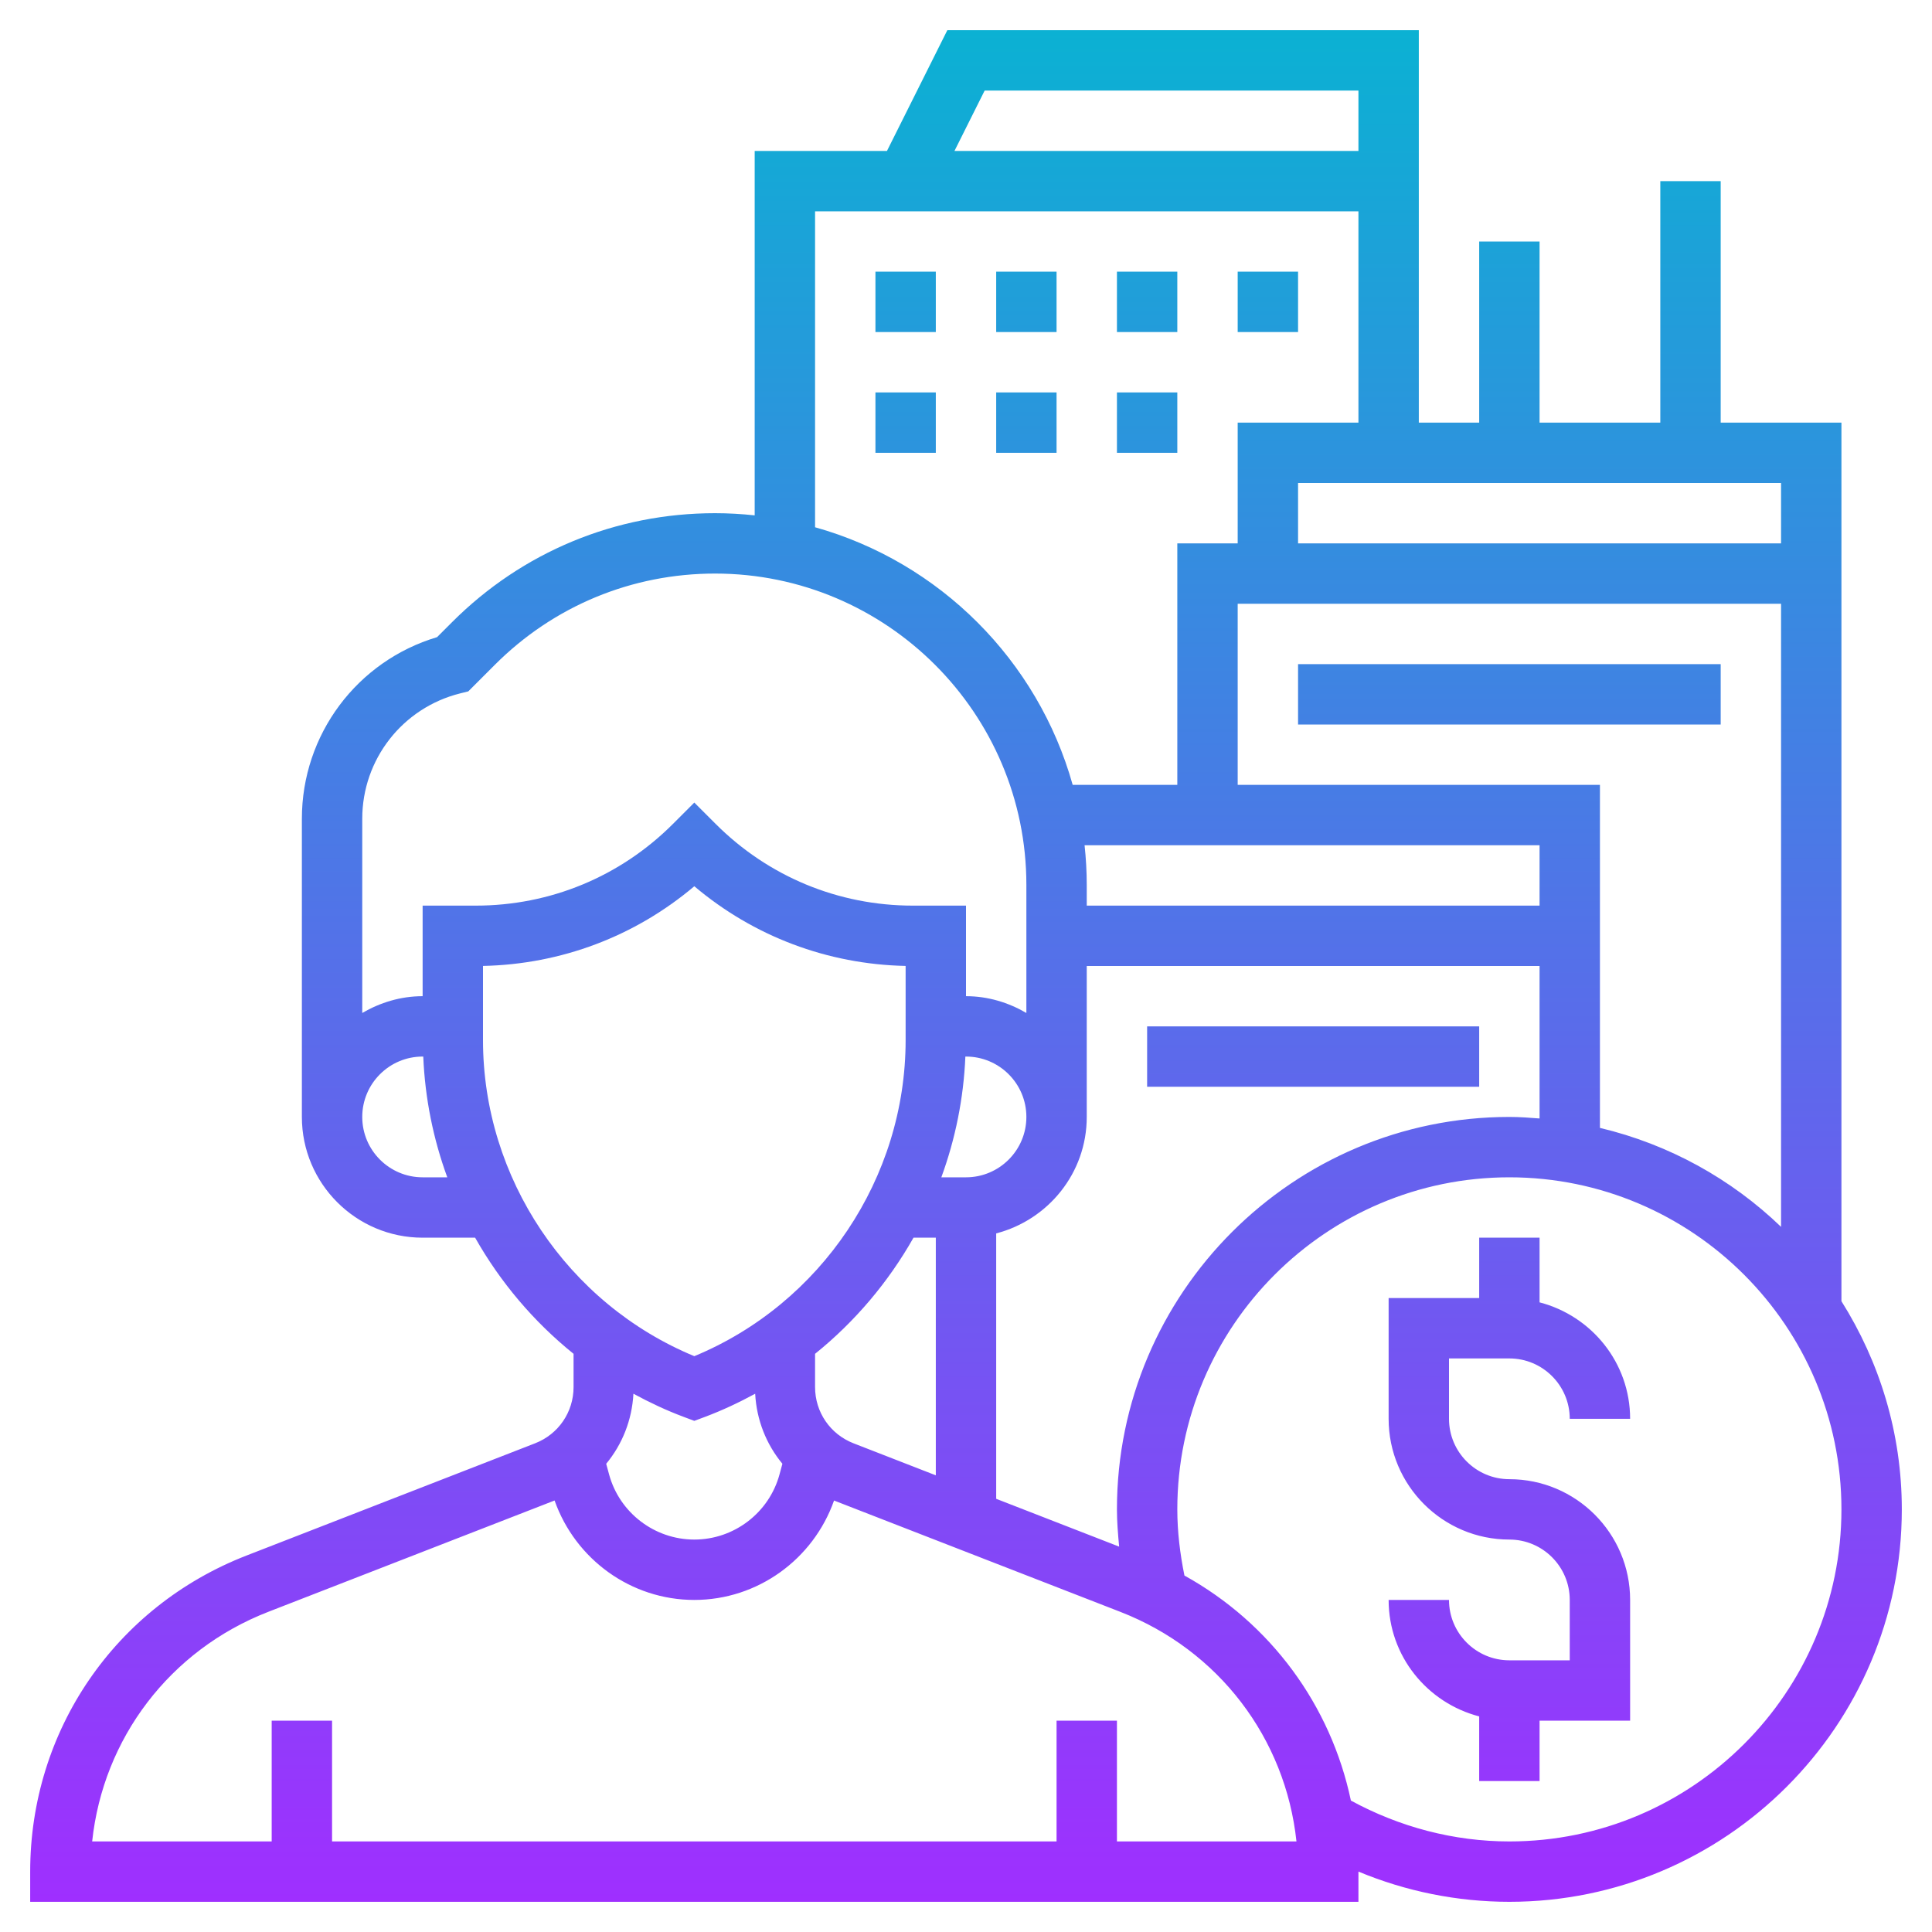 <svg id="Layer_5" enable-background="new 0 0 64 64" height="512" viewBox="0 0 64 64" width="512" xmlns="http://www.w3.org/2000/svg" xmlns:xlink="http://www.w3.org/1999/xlink"><linearGradient id="SVGID_1_" gradientUnits="userSpaceOnUse" x1="32" x2="32" y1="63" y2="1"><stop offset="0" stop-color="#9f2fff"/><stop offset="1" stop-color="#0bb1d3"/></linearGradient><path d="m48 45v2c0 1.103.897 2 2 2 2.206 0 4 1.794 4 4v4h-3v2h-2v-2.142c-1.721-.447-3-1.999-3-3.858h2c0 1.103.897 2 2 2h2v-2c0-1.103-.897-2-2-2-2.206 0-4-1.794-4-4v-4h3v-2h2v2.142c1.721.447 3 1.999 3 3.858h-2c0-1.103-.897-2-2-2zm13-1.896c1.26 2.002 2 4.362 2 6.896 0 7.168-5.832 13-13 13-1.724 0-3.424-.345-5-1.001v.001 1h-44v-1c0-4.668 2.812-8.777 7.162-10.469l9.562-3.719c.775-.301 1.276-1.034 1.276-1.864v-1.101c-1.324-1.067-2.429-2.377-3.261-3.847h-1.739c-2.206 0-4-1.794-4-4v-9.877c0-2.791 1.828-5.225 4.479-6.017l.5-.5c2.326-2.325 5.417-3.606 8.708-3.606.444 0 .882.026 1.313.072v-12.072h4.382l2-4h15.618v4 1 8h2v-6h2v6h4v-8h2v8h4v4 1zm-24 6.896c0-7.168 5.832-13 13-13 .338 0 .669.025 1 .051v-5.051h-15v5c0 1.859-1.279 3.411-3 3.858v8.792l4.073 1.584c-.038-.41-.073-.821-.073-1.234zm-8.724-2.188 2.724 1.06v-7.872h-.739c-.833 1.471-1.937 2.78-3.261 3.847v1.101c0 .83.501 1.563 1.276 1.864zm2.907-8.812h.817c1.103 0 2-.897 2-2s-.897-2-2-2h-.021c-.058 1.386-.332 2.732-.796 4zm4.745-11c.046.432.072.87.072 1.313v.687h15v-2zm17.072-2v11.363c2.294.545 4.354 1.694 6 3.278v-20.641h-18v6zm6-10h-16v2h16zm-27.382-11h13.382v-2h-12.382zm-4.618 12.466c4.127 1.156 7.378 4.407 8.534 8.534h3.466v-8h2v-4h4v-7h-18zm-15 9.657v6.433c.591-.344 1.268-.556 2-.556v-3h1.758c2.469 0 4.789-.961 6.535-2.707l.707-.707.707.707c1.746 1.746 4.066 2.707 6.535 2.707h1.758v3c.732 0 1.409.212 2 .556v-4.243c0-5.687-4.627-10.313-10.313-10.313-2.756 0-5.346 1.073-7.293 3.021l-.882.882-.27.067c-1.909.478-3.242 2.185-3.242 4.153zm2.817 11.877c-.464-1.268-.738-2.614-.796-4h-.021c-1.103 0-2 .897-2 2s.897 2 2 2zm8.183 5.925c4.202-1.739 7-5.899 7-10.469v-2.458c-2.591-.055-5.037-.981-7-2.64-1.963 1.659-4.409 2.585-7 2.64v2.458c0 4.569 2.798 8.73 7 10.469zm-2.017 1.244c-.047.872-.369 1.676-.902 2.321l.096.354c.346 1.269 1.507 2.156 2.823 2.156s2.477-.887 2.822-2.157l.096-.354c-.533-.644-.855-1.448-.902-2.32-.533.29-1.087.551-1.665.768l-.351.131-.352-.132c-.578-.216-1.131-.477-1.665-.767zm21.964 14.831c-.363-3.415-2.572-6.337-5.834-7.605l-9.484-3.688c-.689 1.951-2.535 3.293-4.629 3.293s-3.939-1.342-4.629-3.294l-9.484 3.688c-3.262 1.269-5.471 4.191-5.834 7.606h5.947v-4h2v4h24v-4h2v4zm18.053-11c0-6.065-4.935-11-11-11s-11 4.935-11 11c0 .739.09 1.472.236 2.192 2.855 1.581 4.847 4.291 5.514 7.454 1.607.875 3.407 1.354 5.25 1.354 6.065 0 11-4.935 11-11zm-4-28h-14v2h14zm-8 12h-11v2h11zm-10-25h-2v2h2zm-4 0h-2v2h2zm8 0h-2v2h2zm-14 2h2v-2h-2zm0 4h2v-2h-2zm6-2h-2v2h2zm4 0h-2v2h2z" fill="url(#SVGID_1_)"/></svg>